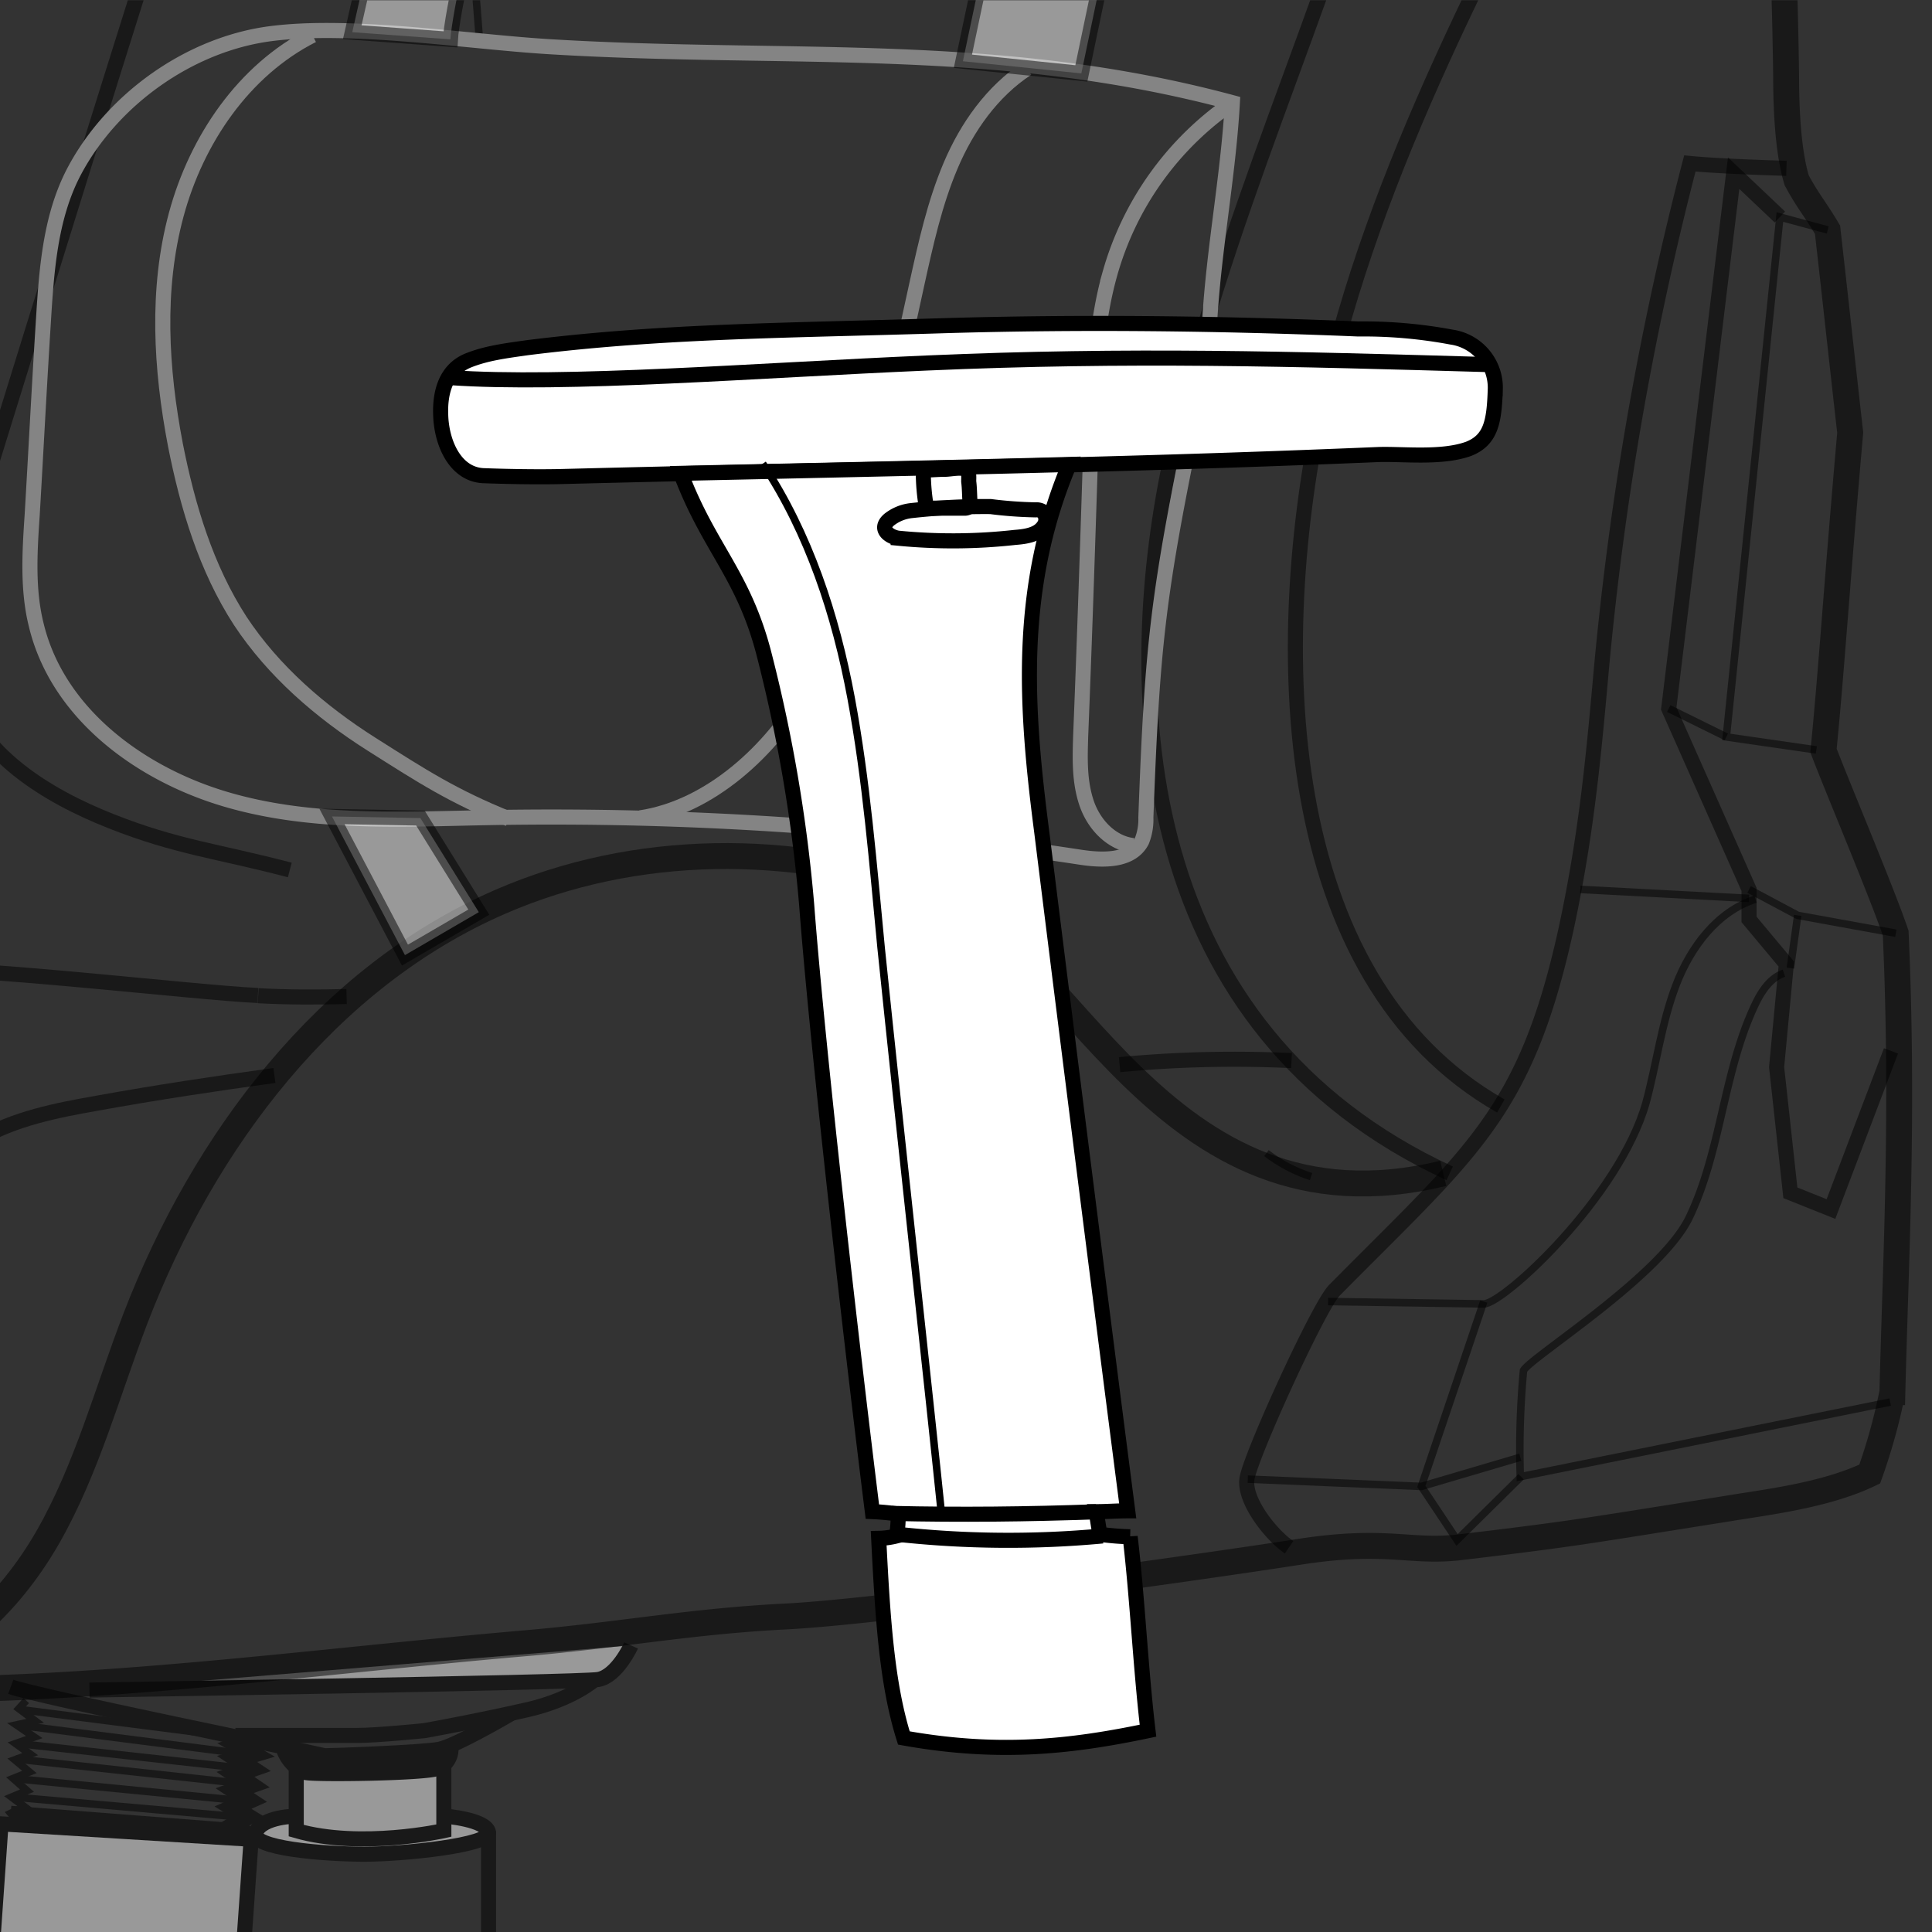 <svg xmlns="http://www.w3.org/2000/svg" xmlns:xlink="http://www.w3.org/1999/xlink" viewBox="0 0 300 300"><rect x="0" y="0" width="300" height="300" fill="#333333" stroke="none"/><defs><clipPath id="clip-path"><rect x="-0.41" y="313.33" width="300.41" height="300.41" style="fill:none"/></clipPath><clipPath id="clip-path-2"><rect x="346.56" y="318.33" width="299.67" height="299.67" transform="translate(992.79 936.33) rotate(-180)" style="fill:none"/></clipPath><clipPath id="clip-path-3"><rect x="-0.44" y="0.04" width="299.96" height="299.96" transform="translate(299.08 300.04) rotate(-180)" style="fill:none"/></clipPath></defs><title>braco mizano esquerdo</title><g id="Camada_4" data-name="Camada 4"><g style="clip-path:url(#clip-path)"><path d="M178.09,115.92s8.45,2.14,9.59,3C187.05,119.07,180.36,119.58,178.09,115.92Z" style="fill:#fff;opacity:0.5"/><g style="opacity:0.5"><polyline points="79.45 180 159.17 140.64 241.92 183.78" style="fill:none;stroke:#000;stroke-miterlimit:10;stroke-width:1.172px"/><polyline points="84.24 245.84 170.15 203.84 249.36 245.09" style="fill:none;stroke:#000;stroke-miterlimit:10;stroke-width:1.172px"/><polyline points="102.28 303.87 178.72 266.41 234.6 295.67" style="fill:none;stroke:#000;stroke-miterlimit:10;stroke-width:1.172px"/><path d="M105.44,46.92c-6.06-.25-9.09-.63-12.62,4.29S85.25,66,83.23,71.64A161.3,161.3,0,0,1,74.4,92.2s4.55,18.55,3.79,25.48a11.9,11.9,0,0,0,6.18,3.66c2.14.51,6.68.51,9,.51,7.19,0,12,.37,19.17.25,2.9,0,5.8-.13,8.7-.13a4.79,4.79,0,0,0,2.4-.38,1.85,1.85,0,0,0,1.13-2" style="fill:#fff;stroke:#000;stroke-miterlimit:10;stroke-width:2.344px"/><path d="M105.94,56.38c-3.28-1-5.3-.76-7.82,1.64s-4.79,8.45-6.06,11.6c-4.54,11.1-8.45,21.07-11.6,32.67a11.07,11.07,0,0,0-.51,4.92c.51,2.53,2.78,4.29,5.18,5.05s10.72.88,15,.63" style="fill:none;stroke:#000;stroke-miterlimit:10;stroke-width:2.344px"/><path d="M190.83,119.7a25.37,25.37,0,0,1-5.42.51,11.57,11.57,0,0,1-5.8-1.39,5.85,5.85,0,0,1-2.27-2,3.24,3.24,0,0,1-.51-2.4c-1.64-.25-9-1-9-1a49.63,49.63,0,0,0,2.64,7.19,15.16,15.16,0,0,0,5,6.18,16.23,16.23,0,0,0,8.45,2.52,40.48,40.48,0,0,0,8.83-.76l-2-8.83" style="fill:#fff;stroke:#000;stroke-miterlimit:10;stroke-width:2.344px"/><path d="M92.44,113.14c3.28,12.11,20.19,77.71,46.8,205.49l18.42-1.89S116.28,119.2,109.72,111.12c-3.78-.75-11.73-.37-15.64-.12A1.69,1.69,0,0,0,92.44,113.14Z" style="fill:#fff;stroke:#000;stroke-miterlimit:10;stroke-width:2.344px"/><path d="M190.71,118.82s45.79,179.25,46.67,194.51l15.26-1.13S212.91,133.7,209.5,129,190.71,118.82,190.71,118.82Z" style="fill:#fff;stroke:#000;stroke-miterlimit:10;stroke-width:2.344px"/><path d="M57,52.34c13.12,18,18.92,40.37,21.06,62.44s.76,44.4,1.14,66.73c.38,30.65,3.78,61.31,11.85,90.82,9.84,36.08,26.62,70.27,34.44,106.85s2.4,82.62-33.93,105.45" style="fill:none;stroke:#000;stroke-miterlimit:10;stroke-width:2.344px"/><path d="M89.67-62.45C70.49-16.53,68.48,13.11,53.46,60.42c-9,28.38-25.22,40.49-24.34,70.26,1.13,38,11.6,100.66,28.63,134.59s36,67.61,44,104.7S109.09,459.28,74,479.21" style="fill:none;stroke:#000;stroke-miterlimit:10;stroke-width:2.344px"/><path d="M246.21,77.07c-9.59,25.48-10.6,53.73-6.81,80.73,14.88,108.73,14,203.09,25,304.25,18.55-1.64,36.21-6.81,55.13-12.61" style="fill:none;stroke:#000;stroke-miterlimit:10;stroke-width:2.344px"/><path d="M330.85,569.9c-1.39,0-2.65.13-4,.13-33.81.51-67.49-4.29-101-7.19-14.76-1.26-25.61-3.41-40.5-4.16-15.39-.76-64.83-7.7-80.1-10.09-13.24-2-16.77.12-24.34-.63-18.8-2.27-20.19-2.65-41.76-6.06-5.92-1-15.39-2-22.45-5.42a90.94,90.94,0,0,1-3.53-12.74c-.51-20.69-1.77-43.27-.51-71.4,2.15-6.31,9-22.45,11.23-28.38-1.26-12.74-2-25.1-4.16-49.45.88-7.69,2-18.16,3.53-31.54,2-3.4,3-4.41,4.79-7.69,1.39-4.54,1.64-11.35,1.64-16.15.38-28.5,2.27-46.92-.5-73.79-3.28-32-2.9-56.64-7.32-96.63-1.89-17.28-1-34.68,4.42-51.08s13.12-32,18.92-48.44C55.86,18.41,60-14.77,75.29-43.53c5.3-10,12.36-19.8,22.83-24.09,7.06-2.9,14.88-3,22.45-3,13.63-.12,27.5-.12,41,2.15s26.74,7.31,37.08,16.27c11.74,10.09,18.93,24.47,22.84,39.36a238.47,238.47,0,0,1,7.06,46.29c1.26,22.33,15.26,41.88,32.29,56.39,12,10.21,26.37,17.53,38.73,27.37S323,140.26,324.42,156c1.26,15.14-6.43,29.39-11.73,43.65-15,40.36-11,87.29,10.85,124.37,14.25,24.22,23.33,52,24,80.1.25,9.09-.5,18.55-5.17,26.37-5.17,8.57-14.13,13.87-22.83,18.79.5,2.9,1.13,5.68,1.64,8.58a270,270,0,0,0,46.17,2.4c26.11-21.45,59-35.07,92.71-39.11,6.56-.75,13.12-1.13,19.55-.12s12.87,3.4,17.66,7.82c4.54,4,21.95,36.45,20.56,47.05,5.3,3,6.31,4,7.83,7.44a45.09,45.09,0,0,1-4,43.52c2,6.43-2.27,13.88-8,17.53S501.14,549,494.46,550l-97.89,13.25C374.88,566.25,352.93,569.27,330.85,569.9Z" style="fill:none;stroke:#000;stroke-miterlimit:10;stroke-width:4.03px"/><path d="M166,30.52c-16.52-5.3-32.54-12.61-49.57-16.15-4.67-1-10.47-1.26-13.37,2.65-1.77,2.53-1.77,5.8-1.39,8.83,1.89,20.69,9.46,41.63,4.42,61.81-2.15,8.45-6.56,16.78-5.43,25.48.38,3.28,1.77,6.69,4.67,8.33,3.4,1.89,7.69.75,11.48-.51,14.38-4.54,29.26-8.07,44.27-8.07s30.4,4.16,42.26,13.5a63.17,63.17,0,0,0,7.32,5.55c2.65,1.51,5.93,2.27,8.83,1.13,3.53-1.26,5.55-5,6.18-8.7s-.13-7.44-.38-11.1c-2.14-23.59,7.44-46.55,13.37-69.51.63-2.14,1-4.66-.25-6.55-.88-1.39-2.52-2-4-2.53-4.41-1.51-20.18-.25-23.33.51-9.46,2-19.43,1.26-28.89-.63A104.81,104.81,0,0,1,166,30.52Z" style="fill:#fff;stroke:#000;stroke-miterlimit:10;stroke-width:2.344px"/><path d="M112.25,14.25a261.61,261.61,0,0,1,10.34,32c1.39,5.17,3.28,17.4,3.91,22.7,1.14,9.09.38,18.29-.38,27.5-.63,6.44-3.66,18-6.43,24" style="fill:none;stroke:#000;stroke-miterlimit:10;stroke-width:1.172px"/><path d="M139.87,21.31c4.8,12.36,4.67,13.37,7.7,25,1.38,5.17,3.28,17.4,3.91,22.7,1.13,9.09.38,18.29-.38,27.5-.63,6.44-.25,10.6-3,16.53" style="fill:none;stroke:#000;stroke-miterlimit:10;stroke-width:1.172px"/><path d="M225,34.43c4.79,9.08,5.3,19.93,3.4,30.15s-1.89,17-5.92,26.36c-1,2.27-2.53,5.68-4.29,9a69.07,69.07,0,0,1-6.18,9.84c-6.19,8.2-7.95,10.72-11.48,13.75" style="fill:none;stroke:#000;stroke-miterlimit:10;stroke-width:1.172px"/></g><path d="M206.73,36.07c6.68,27.62,10,47.68-21.19,80.73" style="fill:none;stroke:#000;stroke-miterlimit:10;stroke-width:1.172px;opacity:0.5"/><path d="M73.27,90.31c-5.43,15.14-10.85,30.53-12.74,46.55C57,165.24,81.34,248.37,91.18,272.21" style="fill:none;stroke:#000;stroke-miterlimit:10;stroke-width:1.172px;opacity:0.5"/><path d="M240.41,97.63c16.4,18.67,44.4,26,56,47.93,7.7,14.51,6.19,32.29,1.52,48.06s-11.86,30.78-15.39,46.8A102,102,0,0,0,289,303.11c6.94,15.77,17.91,29.52,24,45.67a82.1,82.1,0,0,1-47.81,105.45" style="fill:none;stroke:#000;stroke-miterlimit:10;stroke-width:1.172px;opacity:0.5"/></g></g><g id="Camada_5" data-name="Camada 5"><g id="braco_jaguar_esquerdo" data-name="braco jaguar esquerdo"><g style="clip-path:url(#clip-path-2)"><g style="opacity:0.5"><path d="M250.23,567.6l-97.65-13.21c-6.67-1-13.46-1.89-19.12-5.54s-9.94-11.07-7.93-17.49a45,45,0,0,1-4-43.41c1.51-3.4,2.52-4.4,7.8-7.42-1.38-10.57,16-42.91,20.51-46.94,4.79-4.4,11.2-6.79,17.62-7.8s13-.63,19.5.13c33.6,4,66.44,17.61,92.49,39a267.64,267.64,0,0,0,46.05-2.39c.51-2.89,1.14-5.66,1.64-8.55-8.68-4.91-17.62-10.2-22.78-18.75-4.65-7.8-5.41-17.24-5.16-26.3.63-28.06,9.69-55.74,23.91-79.9,21.77-37,25.8-83.81,10.82-124.07-5.28-14.22-13-28.44-11.7-43.54,1.39-15.73,12.33-29.07,24.79-38.76s26.68-17.11,38.63-27.3c17-14.47,30.95-34,32.21-56.25a238.23,238.23,0,0,1,7.05-46.18c3.9-14.84,11.07-29.19,22.77-39.25,10.32-8.94,23.53-14,37-16.24s27.3-2.26,40.89-2.14c7.55,0,15.35.13,22.4,3,10.44,4.28,17.49,14.1,22.78,24,15.22,28.69,19.37,61.78,30.07,92.48,5.79,16.36,13.46,31.84,18.87,48.32s6.3,33.72,4.41,51c-4.41,39.89-4,64.43-7.3,96.39-2.77,26.8-.88,45.17-.5,73.61,0,4.78.25,11.58,1.63,16.11,1.76,3.27,2.77,4.27,4.78,7.67,1.51,13.34,2.65,23.78,3.53,31.46-2.14,24.28-2.9,36.61-4.16,49.32,2.27,5.92,9.06,22,11.2,28.32,1.26,28.06,0,50.58-.5,71.22a91.78,91.78,0,0,1-3.52,12.7c-7.05,3.4-16.49,4.41-22.4,5.41-21.52,3.4-22.9,3.78-41.65,6-7.55.76-11.07-1.38-24.29.63-15.22,2.39-64.55,9.32-79.9,10.07-14.85.76-25.67,2.89-40.39,4.15-33.47,2.9-67.07,7.68-100.79,7.17-1.38,0-2.64-.12-4-.12C293.76,573.64,271.87,570.62,250.23,567.6Z" style="fill:none;stroke:#000;stroke-miterlimit:10;stroke-width:4.02px"/></g></g></g></g><g id="Camada_7" data-name="Camada 7"><g id="Braco_mizano_esquerdo" data-name="Braco mizano esquerdo"><g style="clip-path:url(#clip-path-3)"><g style="opacity:0.5"><g id="Camada_1-2" data-name="Camada 1-2"><polyline points="2.93 283.08 1.67 281.57 3.81 280.56 1.8 279.05 4.19 278.05 2.05 276.16 4.57 275.15 2.3 273.26 4.69 272.38 2.43 270.74 5.32 269.73 2.55 267.84 5.45 267.21 2.93 265.32 4.07 264.06" style="fill:none;stroke:#000;stroke-miterlimit:10;stroke-width:1.17px"/><polyline points="36.56 285.6 37.95 284.6 35.93 283.59 38.45 282.08 36.18 280.69 38.7 279.56 36.44 278.05 38.95 277.16 36.56 275.53 39.08 274.64 36.81 273.13 39.33 272.38 36.94 270.99 39.46 270.11" style="fill:none;stroke:#000;stroke-miterlimit:10;stroke-width:2.682px"/><line x1="39.46" y1="270.11" x2="3.06" y2="265.45" style="fill:none;stroke:#000;stroke-miterlimit:10;stroke-width:1.17px"/><line x1="39.08" y1="272.5" x2="2.55" y2="267.84" style="fill:none;stroke:#000;stroke-miterlimit:10;stroke-width:1.17px"/><line x1="38.32" y1="274.65" x2="2.8" y2="270.74" style="fill:none;stroke:#000;stroke-miterlimit:10;stroke-width:1.17px"/><line x1="38.45" y1="277.04" x2="2.43" y2="273.13" style="fill:none;stroke:#000;stroke-miterlimit:10;stroke-width:1.17px"/><line x1="38.2" y1="279.68" x2="2.05" y2="276.16" style="fill:none;stroke:#000;stroke-miterlimit:10;stroke-width:1.17px"/><line x1="37.95" y1="282.2" x2="2.05" y2="279.05" style="fill:none;stroke:#000;stroke-miterlimit:10;stroke-width:1.17px"/><line x1="37.57" y1="284.34" x2="1.67" y2="281.57" style="fill:none;stroke:#000;stroke-miterlimit:10;stroke-width:2.341px"/><path d="M37.06,313.19a38.28,38.28,0,0,1-19.64,4.53,38.89,38.89,0,0,1-19.15-7.43L.16,283.21,39,285.6Z" style="fill:#fff;stroke:#000;stroke-miterlimit:10;stroke-width:2.341px"/><line x1="75.86" y1="311.55" x2="75.86" y2="284.34" style="fill:none;stroke:#000;stroke-miterlimit:10;stroke-width:2.341px"/><path d="M46.13,282s-5.41,0-6.42,2.52,10.83,3.4,16.88,3.4,19.65-1.39,19.27-3.4-6.8-2.52-6.8-2.52" style="fill:#fff;stroke:#000;stroke-miterlimit:10;stroke-width:2.341px"/><path d="M46,273.26v11c10.07,2.89,22.92,0,22.92,0V272.13" style="fill:#fff;stroke:#000;stroke-miterlimit:10;stroke-width:2.341px"/><path d="M13.89,262.43s76.07-1.14,79-1.64S98,255.5,98,255.5" style="fill:#fff;stroke:#000;stroke-miterlimit:10;stroke-width:2.341px"/><path d="M36.56,269.48H55.33c3.27,0,10.58-.75,10.58-.75s7.81-1.39,16.12-3.28c7-1.64,10.33-4.66,10.33-4.66" style="fill:none;stroke:#000;stroke-miterlimit:10;stroke-width:2.341px"/><path d="M1.67,261.92c4.16,1.52,44.46,9.7,48.75,10.71,1.38,0,15.11-.5,17.75-1S79.51,266,79.51,266" style="fill:none;stroke:#000;stroke-miterlimit:10;stroke-width:2.341px"/><path d="M44.87,271.5a5.42,5.42,0,0,0,2.65,2.89c1.26.38,18.64.13,20.28-.63a2.35,2.35,0,0,0,1.38-2.39" style="fill:none;stroke:#000;stroke-miterlimit:10;stroke-width:4.024px"/></g></g><path d="M-89,255.63l-97.74-13.23c-6.67-1-13.47-1.89-19.14-5.54s-9.95-11.08-7.94-17.51a45,45,0,0,1-4-43.45c1.52-3.4,2.52-4.41,7.81-7.43-1.38-10.58,16-42.95,20.53-47,4.79-4.41,11.21-6.81,17.64-7.81s13-.63,19.52.12c33.63,4,66.5,17.64,92.58,39.05a269.33,269.33,0,0,0,46.1-2.39c.5-2.9,1.13-5.67,1.63-8.57-8.69-4.91-17.63-10.2-22.8-18.77-4.66-7.81-5.41-17.25-5.16-26.32.63-28.09,9.7-55.8,23.93-80C5.7-20.21,9.73-67.07-5.26-107.37c-5.29-14.23-13-28.47-11.71-43.58,1.39-15.75,12.34-29.1,24.81-38.8s26.71-17.13,38.67-27.33c17-14.48,32.25-34.51,33.5-56.8.89-15.37,1.89-30.86,5.8-45.72s11.08-29.23,22.8-39.3c10.32-8.94,23.55-14,37-16.25s27.33-2.27,40.93-2.14c7.56,0,15.37.13,22.42,3,10.46,4.28,17.51,14.11,22.8,24.06,15.24,28.72,19.4,61.84,30.1,92.58,5.8,16.37,13.48,31.86,18.89,48.36s6.3,33.76,4.41,51c-4.41,39.93-4,64.49-7.3,96.48-2.77,26.83-.88,45.22-.51,73.69,0,4.78.26,11.58,1.64,16.12,1.76,3.27,2.77,4.28,4.79,7.68,1.51,13.35,2.64,23.81,3.52,31.49-2.14,24.31-2.89,36.65-4.15,49.37,2.26,5.92,9.07,22.05,11.21,28.34,1.26,28.09,0,50.64-.51,71.29a90.2,90.2,0,0,1-3.52,12.72c-7.06,3.4-16.5,4.41-22.42,5.42-21.54,3.4-22.93,3.78-41.69,6-7.56.75-11.09-1.39-24.31.63-15.24,2.39-64.62,9.32-80,10.07-14.87.76-25.7,2.9-40.43,4.16-33.51,2.9-67.14,7.68-100.89,7.18-1.39,0-2.65-.13-4-.13C-45.44,261.67-67.35,258.65-89,255.63Z" style="fill:none;stroke:#000;stroke-miterlimit:10;stroke-width:4.024px;opacity:0.5"/><path d="M224.11,182.2C180,192.9,166,145.92,144.5,138.36S98.66,130.93,77.75,140c-27,11.71-46.1,37.16-56.68,64.62-4.41,11.46-7.56,23.42-13.6,34s-15.75,20-27.84,21.92" style="fill:none;stroke:#000;stroke-miterlimit:10;stroke-width:4.024px;opacity:0.5"/><path d="M42.61,167c-9.2,1.26-18.39,2.65-27.46,4.29-6.43,1.13-12.85,2.39-18.52,5.67-8.81,5.16-14.23,14.86-16.37,24.93s-1.51,20.41-.5,30.61,2,20.41.75,30.61" style="fill:none;stroke:#000;stroke-miterlimit:10;stroke-width:2.341px;opacity:0.5"/><path d="M233.05,171.74c-35-19.9-35.77-72-27.71-109.07S232.29-8,249.3-41.88s27.45-96.48,28.59-134.39c.88-29.72-15.37-41.82-24.31-70.15-15-47.24-17-76.84-36.15-122.68" style="fill:none;stroke:#000;stroke-miterlimit:10;stroke-width:2.341px;opacity:0.5"/><path d="M225.11,182.2C176.62,159.78,174,108.51,181.66,71.86S206.22,1.2,216-34.82c8.07-29.48,11.47-60.08,11.84-90.69.38-22.29-1-44.59,1.14-66.63s7.93-44.33,21-62.35" style="fill:none;stroke:#000;stroke-miterlimit:10;stroke-width:2.341px;opacity:0.5"/><path d="M40.09,154.61c4.53.25,9.19.25,13.73.13" style="fill:none;stroke:#000;stroke-miterlimit:10;stroke-width:2.341px;opacity:0.5"/><path d="M-14.95,150.58c10.32-.63,44.84,3.53,55,4" style="fill:none;stroke:#000;stroke-miterlimit:10;stroke-width:2.341px;opacity:0.5"/><path d="M200.17,240.26c-2.77-1.89-7-7.18-6.55-10.58s11.21-27,13.61-29.35c21.16-21.41,29.6-27.33,35.89-55.79,3-13.86,4.16-25.2,5.42-39.3A489.13,489.13,0,0,1,262.4,25.38c3.9.38,10.7.63,15,.76" style="fill:none;stroke:#000;stroke-miterlimit:10;stroke-width:2.341px;opacity:0.5"/><polyline points="276.38 33.7 269.2 26.89 259.12 110.02 271.59 138.11 271.59 142.77 277.38 149.7 275.87 165.69 278.01 185.22 284.31 187.74 293.63 163.18" style="fill:none;stroke:#000;stroke-miterlimit:10;stroke-width:2.341px;opacity:0.5"/><polyline points="283.81 35.71 276.38 33.7 268.06 114.43 282.04 116.45" style="fill:none;stroke:#000;stroke-miterlimit:10;stroke-width:1.17px;opacity:0.5"/><line x1="268.06" y1="114.43" x2="259.12" y2="110.02" style="fill:none;stroke:#000;stroke-miterlimit:10;stroke-width:1.17px;opacity:0.5"/><polyline points="271.59 138.11 279.15 142.14 294.39 144.91" style="fill:none;stroke:#000;stroke-miterlimit:10;stroke-width:1.17px;opacity:0.5"/><line x1="278.01" y1="150.33" x2="279.15" y2="142.14" style="fill:none;stroke:#000;stroke-miterlimit:10;stroke-width:1.17px;opacity:0.5"/><line x1="245.39" y1="138.11" x2="271.59" y2="139.5" style="fill:none;stroke:#000;stroke-miterlimit:10;stroke-width:1.17px;opacity:0.5"/><path d="M293.51,217.71,236.07,229.3a132.09,132.09,0,0,1,.5-16.5c1.26-2.14,21.29-14.61,25.7-23.68,5-10.33,5.29-22.54,10.2-33,1-2.14,2.39-4.28,4.54-5" style="fill:none;stroke:#000;stroke-miterlimit:10;stroke-width:1.17px;opacity:0.5"/><polyline points="230.4 202.1 220.71 230.81 226.25 239.13 236.2 229.3" style="fill:none;stroke:#000;stroke-miterlimit:10;stroke-width:1.17px;opacity:0.5"/><polyline points="236.07 226.28 220.71 230.81 193.75 229.68" style="fill:none;stroke:#000;stroke-miterlimit:10;stroke-width:1.17px;opacity:0.5"/><path d="M206.22,202.1l24.18.37c3,0,21-16.5,25.19-31.23,1.64-6.05,2.4-12.35,4.66-18.27s6.43-11.46,12.35-13.35" style="fill:none;stroke:#000;stroke-miterlimit:10;stroke-width:1.17px;opacity:0.5"/><path d="M45,135.09c-11.46-3-17.51-3.53-27.71-7.56S-3.24,117.08-6.52,106.62C-9.29,98.18-6.64,89-4,80.55,18.68,7.25,41.47-66.06,66.54-138.61" style="fill:none;stroke:#000;stroke-miterlimit:10;stroke-width:2.341px;opacity:0.5"/><path d="M74.47,6.49C71.2-36.08,67.67-80.67,64.4-123.24" style="fill:none;stroke:#000;stroke-miterlimit:10;stroke-width:1.17px;opacity:0.5"/><path d="M196.65,179.05a22.86,22.86,0,0,0,6.93,3.65" style="fill:none;stroke:#000;stroke-miterlimit:10;stroke-width:1.17px;opacity:0.5"/><path d="M187.83,50.07c.63-11.34,2.9-22.8,3.53-34.13-36.53-9.83-69-6.43-106.06-8.69C72.71,6.49,54.57,3.59,42,5.23S17.42,15.43,11.5,26.64C7.72,33.82,7.21,42.26,6.71,50.32,6.08,60.27,5.58,70.1,5,79.92c-.38,5.67-.76,11.59.63,17.13,3.27,13.6,15.87,23,29.22,27s27.58,3.15,41.44,2.9a543.52,543.52,0,0,1,91.56,6.17c3.41.51,7.81.63,9.45-2.52a9,9,0,0,0,.63-3.65c1-27.2,1.89-34.76,7.68-62.85Z" style="fill:none;stroke:#848484;stroke-miterlimit:10;stroke-width:2.341px"/><path d="M176,131.31c-3.4-.38-6.17-3.27-7.3-6.68s-1-6.92-.89-10.45c.63-15.62,1.14-31.36,1.64-47,.38-8.31.63-16.63,2.9-24.69a47.89,47.89,0,0,1,18.89-26.45" style="fill:none;stroke:#848484;stroke-miterlimit:10;stroke-width:2.341px"/><path d="M99.41,127c10.83-1.64,20.41-10.46,25.82-20s7.81-20.66,10.2-31.36c2.27-10.46,4.66-21,6.93-31.49,1.39-6.3,2.77-12.6,5.29-18.52s6.43-11.46,11.84-15" style="fill:none;stroke:#848484;stroke-miterlimit:10;stroke-width:2.341px"/><path d="M79,127.15c-8.69-3.52-13.35-6.55-21.29-11.58s-15.24-11.34-20.4-19.15C32,88.23,29.13,78.66,27.24,69.09c-2.27-11.84-3-24.18.13-35.77S37.82,10.9,48.53,5.48" style="fill:none;stroke:#848484;stroke-miterlimit:10;stroke-width:2.341px"/><path d="M225.37,52.34a74.24,74.24,0,0,0-14.49-1.26c-21.29-.88-42.95-1.14-64.24-.51-24,.76-43.45.76-64.61,3.4-3.65.51-6.55.89-9.32,2-3.4,1.39-4.41,4.79-4.28,8.44.12,4.41,2.26,9.19,6.55,9.45,3.15.12,8.56.25,12.84.12,49.5-1.26,81-1.51,126.21-3.4,3.78-.13,9.82.63,14-.88,3.53-1.39,4-4.28,4.16-9.32A7.94,7.94,0,0,0,225.37,52.34Z" style="fill:#fff;stroke:#000;stroke-miterlimit:10;stroke-width:2.341px"/><path d="M231.28,56.62c-30.6-.88-55.92-1.64-87.41-.25-26.2,1.13-56.17,3.52-74.06,2.26" style="fill:none;stroke:#000;stroke-miterlimit:10;stroke-width:2.341px"/><path d="M105.71,73.5c4.41,11.71,9.82,15.74,13,28.34a236.21,236.21,0,0,1,6.55,38.66c1.77,23.31,7.31,71,10.2,94.22a39,39,0,0,1,4,.38,17.45,17.45,0,0,1-.25,3.4,12.1,12.1,0,0,1-2.77.37c.63,12.47,1.26,22.55,3.91,31,14.73,2.64,25.94,1.38,37.91-1.13-1.14-9.58-1.64-20.53-2.77-30.11a42.64,42.64,0,0,1-4.66-.38c-.25-1-.38-2.26-.63-3.52,1.63,0,3.27-.13,4.91-.13q-6.8-52.71-13.35-105.42c-2.52-19.4-3.78-37.91,4.28-57.06C152.94,72.49,123.47,73.12,105.71,73.5Z" style="fill:#fff;stroke:#000;stroke-miterlimit:10;stroke-width:2.341px"/><path d="M153.82,78.66a103.37,103.37,0,0,0-12.34.63,6.76,6.76,0,0,0-3.4,1.39c-1.64,1.38-.13,2.64,1.38,2.89a87.29,87.29,0,0,0,18.14-.12c1.64-.13,3.65-.38,4.54-1.89a1.73,1.73,0,0,0-.26-2.14,1.86,1.86,0,0,0-1.13-.25A64.6,64.6,0,0,1,153.82,78.66Z" style="fill:none;stroke:#000;stroke-miterlimit:10;stroke-width:2.341px"/><path d="M150.42,74.76c0-.63.13-1.51-.5-1.89s-2.39,0-3.15,0c-1.13,0-2.27.12-3.4.12a32.87,32.87,0,0,0,.5,5.92h6a1,1,0,0,0,.63-.25c.12-.12.12-.38.12-.63C150.55,76.9,150.55,75.76,150.42,74.76Z" style="fill:none;stroke:#000;stroke-miterlimit:10;stroke-width:2.341px"/><path d="M146.27,235.85c-2-19.52-6.43-59.32-9.45-88.67-1.26-13-2.27-25.95-4.66-38.79S125.61,82.82,118.43,72" style="fill:none;stroke:#000;stroke-miterlimit:10;stroke-width:1.17px"/><path d="M138.46,235c10.58.25,21.16.13,31.74-.25" style="fill:none;stroke:#000;stroke-miterlimit:10;stroke-width:2.341px"/><path d="M139.34,238.24a158.62,158.62,0,0,0,31.87.26" style="fill:none;stroke:#000;stroke-miterlimit:10;stroke-width:2.341px"/><path d="M213-195.92c-3.9-.25-11.84-.63-15.62.13-6.55,8.06-47.86,205.3-47.86,205.3l18.39,1.89c26.58-127.59,43.45-193.08,46.73-205.18A1.69,1.69,0,0,0,213-195.92Z" style="fill:#fff;stroke:#000;stroke-miterlimit:10;stroke-width:2.341px;opacity:0.5"/><path d="M173.85,165.32a188.57,188.57,0,0,1,26.7-.63" style="fill:none;stroke:#000;stroke-miterlimit:10;stroke-width:2.341px;opacity:0.5"/><path d="M101.8-192.89C98.4-188.23,54.7,5,54.7,5L69.94,6.11c.88-15.24,47.48-197.75,47.48-197.75S105.21-197.68,101.8-192.89Z" style="fill:#fff;stroke:#000;stroke-miterlimit:10;stroke-width:2.341px;opacity:0.5"/><polygon points="51.55 126.78 62.88 148.31 74.35 141.64 65.28 127.03 51.55 126.78" style="fill:#fff;stroke:#000;stroke-miterlimit:10;stroke-width:2.341px;opacity:0.5"/></g></g></g></svg>